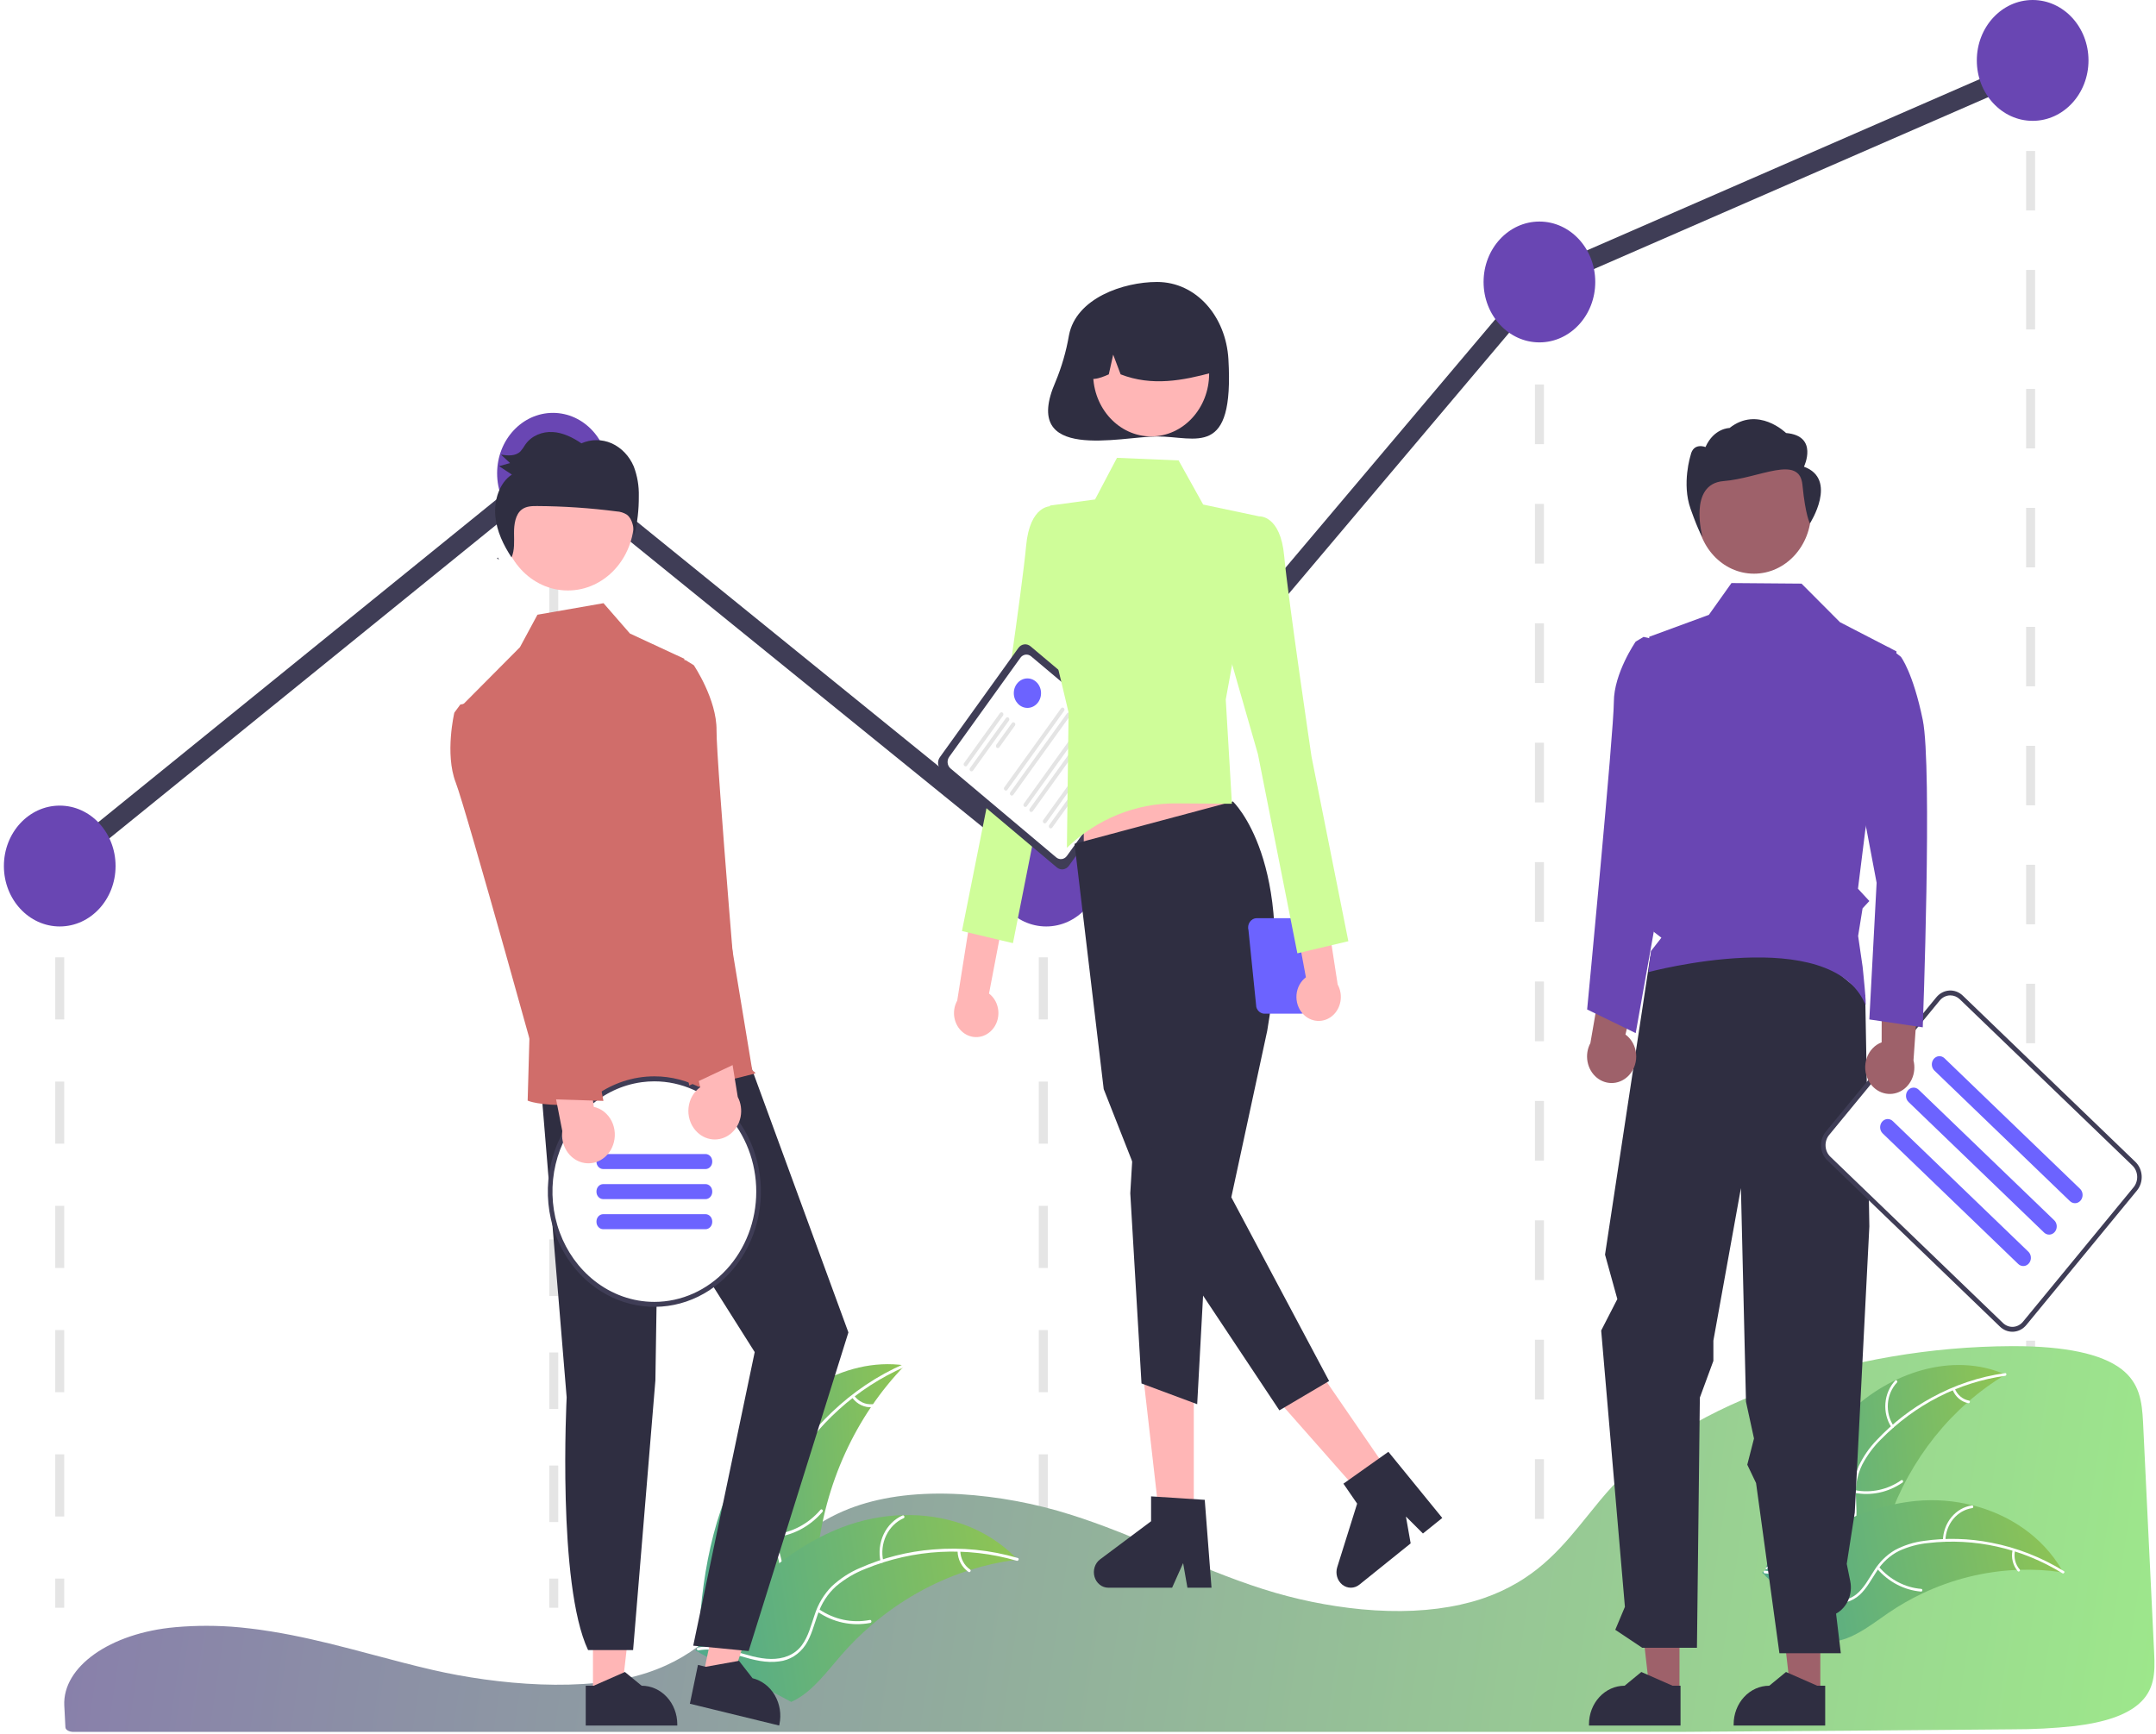 <svg width="532" height="428" viewBox="0 0 532 428" fill="none" xmlns="http://www.w3.org/2000/svg">
<rect width="532" height="428" fill="#F5F5F5"/>
<g clip-path="url(#clip0_0_1)">
<rect width="1280" height="5406" transform="translate(-648 -2360)" fill="white"/>
<path d="M15.847 213.731H13.63V220.927H15.847V213.731Z" fill="#E5E5E5"/>
<path d="M15.848 374.254H13.632V358.921H15.848V374.254ZM15.848 343.589H13.632V328.256H15.848V343.589ZM15.848 312.923H13.632V297.591H15.848V312.923ZM15.848 282.258H13.632V266.925H15.848V282.258ZM15.848 251.593H13.632V236.26H15.848V251.593Z" fill="#E5E5E5"/>
<path d="M15.847 389.586H13.63V396.782H15.847V389.586Z" fill="#E5E5E5"/>
<path d="M258.541 213.731H256.325V220.927H258.541V213.731Z" fill="#E5E5E5"/>
<path d="M258.545 374.254H256.328V358.921H258.545V374.254ZM258.545 343.589H256.328V328.256H258.545V343.589ZM258.545 312.923H256.328V297.591H258.545V312.923ZM258.545 282.258H256.328V266.925H258.545V282.258ZM258.545 251.593H256.328V236.26H258.545V251.593Z" fill="#E5E5E5"/>
<path d="M258.541 389.586H256.325V396.782H258.541V389.586Z" fill="#E5E5E5"/>
<path d="M380.966 72.955H378.75V80.151H380.966V72.955Z" fill="#E5E5E5"/>
<path d="M380.966 374.851H378.75V360.116H380.966V374.851ZM380.966 345.381H378.75V330.645H380.966V345.381ZM380.966 315.91H378.75V301.176H380.966V315.91ZM380.966 286.441H378.75V271.706H380.966V286.441ZM380.966 256.971H378.75V242.235H380.966V256.971ZM380.966 227.5H378.75V212.765H380.966V227.5ZM380.966 198.03H378.75V183.295H380.966V198.03ZM380.966 168.56H378.75V153.826H380.966V168.56ZM380.966 139.09H378.75V124.355H380.966V139.09ZM380.966 109.62H378.75V94.885H380.966V109.62Z" fill="#E5E5E5"/>
<path d="M380.966 389.586H378.75V396.782H380.966V389.586Z" fill="#E5E5E5"/>
<path d="M502.166 15.386H499.949V22.582H502.166V15.386Z" fill="#E5E5E5"/>
<path d="M502.166 374.907H499.949V360.226H502.166V374.907ZM502.166 345.546H499.949V330.866H502.166V345.546ZM502.166 316.186H499.949V301.505H502.166V316.186ZM502.166 286.826H499.949V272.145H502.166V286.826ZM502.166 257.465H499.949V242.785H502.166V257.465ZM502.166 228.105H499.949V213.424H502.166V228.105ZM502.166 198.744H499.949V184.064H502.166V198.744ZM502.166 169.384H499.949V154.704H502.166V169.384ZM502.166 140.024H499.949V125.343H502.166V140.024ZM502.166 110.663H499.949V95.983H502.166V110.663ZM502.166 81.303H499.949V66.623H502.166V81.303ZM502.166 51.942H499.949V37.262H502.166V51.942Z" fill="#E5E5E5"/>
<path d="M502.166 389.586H499.949V396.782H502.166V389.586Z" fill="#E5E5E5"/>
<path d="M137.747 117.331H135.531V124.527H137.747V117.331Z" fill="#E5E5E5"/>
<path d="M137.751 375.635H135.534V361.685H137.751V375.635ZM137.751 347.734H135.534V333.784H137.751V347.734ZM137.751 319.833H135.534V305.883H137.751V319.833ZM137.751 291.932H135.534V277.982H137.751V291.932ZM137.751 264.031H135.534V250.081H137.751V264.031ZM137.751 236.13H135.534V222.18H137.751V236.13ZM137.751 208.229H135.534V194.279H137.751V208.229ZM137.751 180.328H135.534V166.378H137.751V180.328ZM137.751 152.427H135.534V138.477H137.751V152.427Z" fill="#E5E5E5"/>
<path d="M137.747 389.586H135.531V396.782H137.747V389.586Z" fill="#E5E5E5"/>
<path d="M258.44 217.07L136.444 118.177L16.114 215.719L13.361 211.74L136.444 111.965L257.86 210.389L378.514 67.492L378.998 67.28L500.704 14.209L502.421 18.82L381.199 71.679L258.44 217.07Z" fill="#3F3D56"/>
<path d="M14.739 228.644C22.348 228.644 28.517 221.968 28.517 213.732C28.517 205.497 22.348 198.821 14.739 198.821C7.13 198.821 0.961 205.497 0.961 213.732C0.961 221.968 7.13 228.644 14.739 228.644Z" fill="#6946B3"/>
<path d="M136.443 131.718C144.053 131.718 150.221 125.042 150.221 116.806C150.221 108.571 144.053 101.895 136.443 101.895C128.834 101.895 122.665 108.571 122.665 116.806C122.665 125.042 128.834 131.718 136.443 131.718Z" fill="#6946B3"/>
<path d="M258.151 228.644C265.76 228.644 271.929 221.968 271.929 213.732C271.929 205.497 265.76 198.821 258.151 198.821C250.541 198.821 244.373 205.497 244.373 213.732C244.373 221.968 250.541 228.644 258.151 228.644Z" fill="#6946B3"/>
<path d="M379.856 84.499C387.466 84.499 393.635 77.823 393.635 69.588C393.635 61.353 387.466 54.677 379.856 54.677C372.247 54.677 366.078 61.353 366.078 69.588C366.078 77.823 372.247 84.499 379.856 84.499Z" fill="#6946B3"/>
<path d="M501.564 29.823C509.174 29.823 515.342 23.147 515.342 14.912C515.342 6.676 509.174 0 501.564 0C493.955 0 487.786 6.676 487.786 14.912C487.786 23.147 493.955 29.823 501.564 29.823Z" fill="#6946B3"/>
<path d="M50.99 401.242C48.511 401.242 46.026 401.346 43.599 401.554L43.246 401.584C27.152 403.019 15.379 411.346 15.863 420.955L15.957 422.692C16.019 423.79 16.084 424.971 16.139 426.281C16.168 426.927 17.042 427.423 18.129 427.423H414.018C441.93 427.252 469.741 427.037 496.674 426.783C501.725 426.794 506.773 426.53 511.796 425.993C519.281 425.099 524.476 423.328 527.68 420.577H527.681C531.664 417.166 531.79 412.871 531.549 408.018C531.058 398.219 530.571 387.925 530.086 377.663C529.657 368.618 529.23 359.597 528.803 350.961C528.539 345.836 527.952 341.312 523.428 337.855C518.524 334.116 509.581 332.22 496.847 332.22C496.693 332.22 496.541 332.22 496.385 332.221C456.477 332.364 416.934 346.208 397.989 366.67C395.808 369.026 393.775 371.548 391.809 373.988C388.904 377.593 385.901 381.319 382.317 384.651C380.376 386.48 378.278 388.13 376.046 389.583C375.892 389.69 375.716 389.805 375.53 389.914C375.104 390.194 374.659 390.464 374.225 390.704C371.683 392.185 369.005 393.414 366.228 394.372L365.948 394.467C365.737 394.543 365.508 394.619 365.279 394.689C363.676 395.208 362.01 395.657 360.341 396.021C353.119 397.626 344.907 398.011 335.934 397.164C327.694 396.364 319.561 394.692 311.668 392.175C303.359 389.525 295.581 386.222 288.06 383.028C284.757 381.625 281.34 380.174 277.927 378.799C277.286 378.541 276.655 378.288 276.014 378.035C271.846 376.396 268.067 375.042 264.462 373.897C255.53 371.048 246.284 369.32 236.934 368.753C227.008 368.205 218.262 369.239 210.943 371.819C208.925 372.528 206.96 373.382 205.064 374.375C196.395 378.916 191.051 385.619 185.884 392.101C179.455 400.164 172.808 408.501 159.682 412.824C144.536 417.816 122.428 415.742 106.787 412.135C101.869 411.001 96.957 409.696 92.207 408.434C90.289 407.924 88.369 407.418 86.448 406.915C82.672 405.932 79.583 405.178 76.724 404.542L75.82 404.34C75.317 404.229 74.814 404.119 74.301 404.014C70.906 403.295 67.744 402.729 64.631 402.284L63.894 402.176C62.417 401.979 61.037 401.816 59.682 401.679L59.141 401.624C56.487 401.37 53.741 401.242 50.99 401.242Z" fill="url(#paint0_linear_0_1)"/>
<path d="M456.079 348.775C466.463 338.648 481.909 333.556 494.865 339.235C481.575 347.22 471.323 360.036 465.923 375.414C463.861 381.353 462.138 388.191 457.065 391.371C453.908 393.35 449.981 393.446 446.442 392.491C442.903 391.536 439.658 389.621 436.458 387.726L435.548 387.704C439.635 373.237 445.695 358.903 456.079 348.775Z" fill="url(#paint1_linear_0_1)"/>
<path d="M494.792 339.543C483.317 341.147 472.602 346.624 464.167 355.196C462.321 357.006 460.75 359.12 459.512 361.46C458.374 363.781 457.832 366.39 457.941 369.015C457.997 371.464 458.316 373.963 457.821 376.385C457.551 377.621 457.042 378.781 456.328 379.789C455.614 380.797 454.712 381.63 453.68 382.234C451.144 383.811 448.236 384.308 445.377 384.688C442.202 385.109 438.898 385.492 436.15 387.419C435.817 387.653 435.502 387.08 435.834 386.847C440.616 383.494 446.666 384.714 451.807 382.476C454.206 381.432 456.329 379.599 457.08 376.827C457.737 374.404 457.41 371.827 457.333 369.347C457.192 366.788 457.633 364.23 458.616 361.898C459.739 359.497 461.232 357.321 463.031 355.463C467.018 351.21 471.598 347.661 476.603 344.948C482.3 341.816 488.45 339.763 494.786 338.876C495.178 338.821 495.182 339.488 494.792 339.543Z" fill="white"/>
<path d="M466.732 352.262C465.595 350.535 465.063 348.427 465.23 346.315C465.396 344.202 466.252 342.223 467.643 340.73C467.925 340.429 468.37 340.89 468.088 341.191C466.79 342.579 465.994 344.423 465.842 346.39C465.691 348.358 466.194 350.319 467.261 351.92C467.493 352.268 466.962 352.608 466.732 352.262Z" fill="white"/>
<path d="M457.761 367.776C461.705 368.532 465.766 367.652 469.136 365.311C469.47 365.079 469.786 365.651 469.452 365.883C465.941 368.312 461.712 369.219 457.611 368.422C457.22 368.346 457.373 367.7 457.761 367.776Z" fill="white"/>
<path d="M482.349 342.699C482.66 343.466 483.143 344.138 483.753 344.653C484.363 345.169 485.082 345.513 485.846 345.653C486.237 345.724 486.084 346.37 485.695 346.3C484.852 346.14 484.059 345.76 483.383 345.191C482.708 344.623 482.171 343.885 481.82 343.04C481.781 342.964 481.77 342.874 481.79 342.789C481.81 342.704 481.859 342.631 481.927 342.583C481.997 342.538 482.081 342.525 482.16 342.547C482.239 342.569 482.307 342.623 482.349 342.699Z" fill="white"/>
<path d="M509.13 388.073C508.885 388.036 508.639 387.999 508.39 387.967C505.084 387.492 501.748 387.309 498.416 387.418C498.158 387.422 497.897 387.431 497.639 387.443C489.612 387.8 481.716 389.767 474.352 393.244C471.423 394.63 468.596 396.256 465.895 398.107C462.165 400.663 458.308 403.755 454.138 404.798C453.704 404.912 453.264 404.997 452.821 405.052L435.592 388.907C435.57 388.849 435.544 388.795 435.522 388.737L434.807 388.127C434.94 388.021 435.08 387.914 435.213 387.808C435.29 387.746 435.371 387.688 435.448 387.626C435.501 387.586 435.553 387.546 435.599 387.506C435.616 387.493 435.634 387.48 435.648 387.471C435.693 387.431 435.739 387.4 435.781 387.365C436.563 386.765 437.351 386.171 438.143 385.581C438.147 385.577 438.147 385.577 438.154 385.576C444.154 381.021 450.633 377.252 457.453 374.349C457.658 374.265 457.866 374.177 458.078 374.101C461.15 372.864 464.31 371.902 467.526 371.223C469.289 370.858 471.067 370.589 472.855 370.418C477.474 369.986 482.128 370.342 486.645 371.475C495.649 373.735 503.885 379.086 508.763 387.431C508.888 387.645 509.009 387.855 509.13 388.073Z" fill="url(#paint2_linear_0_1)"/>
<path d="M508.903 388.273C498.848 382.077 487.245 379.468 475.743 380.816C473.262 381.058 470.831 381.722 468.541 382.784C466.342 383.896 464.457 385.625 463.084 387.792C461.766 389.785 460.631 391.988 458.888 393.599C457.984 394.41 456.933 395.004 455.803 395.344C454.672 395.684 453.488 395.761 452.328 395.571C449.426 395.178 446.827 393.68 444.333 392.12C441.564 390.387 438.713 388.541 435.447 388.289C435.051 388.258 435.118 387.595 435.513 387.626C441.196 388.064 445.348 392.981 450.698 394.544C453.194 395.273 455.909 395.193 458.051 393.47C459.923 391.963 461.095 389.692 462.414 387.662C463.725 385.527 465.499 383.772 467.582 382.55C469.814 381.365 472.217 380.601 474.687 380.289C480.236 379.491 485.867 379.642 491.373 380.737C497.664 381.948 503.716 384.316 509.269 387.737C509.613 387.948 509.244 388.483 508.903 388.273Z" fill="white"/>
<path d="M479.423 380.146C479.476 378.027 480.224 375.997 481.532 374.419C482.84 372.841 484.624 371.818 486.565 371.532C486.958 371.476 487.058 372.134 486.664 372.19C484.856 372.453 483.195 373.406 481.979 374.878C480.763 376.35 480.074 378.244 480.036 380.218C480.027 380.647 479.414 380.573 479.423 380.146Z" fill="white"/>
<path d="M463.629 386.687C466.357 389.86 470.09 391.804 474.083 392.131C474.479 392.163 474.412 392.825 474.017 392.793C469.862 392.445 465.981 390.413 463.149 387.105C462.88 386.789 463.361 386.373 463.629 386.687Z" fill="white"/>
<path d="M497.212 382.687C497.034 383.502 497.045 384.353 497.246 385.162C497.446 385.972 497.829 386.714 498.36 387.324C498.634 387.636 498.152 388.052 497.88 387.742C497.296 387.066 496.874 386.245 496.651 385.351C496.428 384.457 496.41 383.518 496.6 382.615C496.611 382.528 496.652 382.449 496.716 382.395C496.779 382.34 496.859 382.313 496.939 382.319C497.02 382.329 497.094 382.374 497.146 382.442C497.197 382.511 497.221 382.599 497.212 382.687Z" fill="white"/>
<path d="M184.244 358.847C192.747 344.889 207.958 334.793 223.274 336.965C211.113 349.508 203.443 366.301 201.621 384.375C200.941 391.348 200.856 399.18 196.248 404.108C193.38 407.174 189.205 408.46 185.174 408.504C181.143 408.548 177.181 407.477 173.271 406.414L172.292 406.664C172.945 389.96 175.741 372.805 184.244 358.847Z" fill="url(#paint3_linear_0_1)"/>
<path d="M223.276 337.317C211.416 342.488 201.363 351.572 194.545 363.279C193.036 365.771 191.899 368.505 191.177 371.38C190.557 374.205 190.647 377.159 191.438 379.933C192.128 382.537 193.112 385.113 193.205 387.852C193.233 389.255 192.987 390.649 192.483 391.942C191.979 393.235 191.228 394.398 190.279 395.355C187.973 397.805 184.99 399.212 182.03 400.479C178.742 401.885 175.307 403.29 172.863 406.178C172.567 406.528 172.083 406.011 172.379 405.661C176.63 400.635 183.415 400.119 188.339 396.177C190.636 394.338 192.435 391.738 192.526 388.548C192.606 385.759 191.594 383.101 190.874 380.472C190.066 377.777 189.879 374.909 190.331 372.118C190.916 369.213 191.953 366.436 193.399 363.907C196.57 358.158 200.556 352.983 205.212 348.574C210.5 343.51 216.549 339.462 223.098 336.605C223.504 336.429 223.679 337.141 223.276 337.317Z" fill="white"/>
<path d="M196.536 359.369C194.876 357.865 193.765 355.771 193.4 353.461C193.036 351.152 193.442 348.777 194.545 346.761C194.77 346.354 195.365 346.713 195.14 347.12C194.109 348.995 193.731 351.207 194.075 353.357C194.418 355.507 195.461 357.453 197.014 358.845C197.351 359.147 196.871 359.67 196.536 359.369Z" fill="white"/>
<path d="M190.927 378.663C195.339 378.285 199.457 376.121 202.46 372.602C202.757 372.253 203.242 372.771 202.945 373.119C199.814 376.775 195.524 379.017 190.932 379.4C190.495 379.437 190.492 378.699 190.927 378.663Z" fill="white"/>
<path d="M210.779 344.438C211.309 345.165 211.998 345.738 212.783 346.106C213.569 346.474 214.426 346.625 215.278 346.545C215.715 346.503 215.718 347.24 215.283 347.282C214.341 347.365 213.395 347.197 212.526 346.793C211.658 346.388 210.894 345.76 210.302 344.963C210.24 344.893 210.205 344.8 210.205 344.703C210.204 344.606 210.237 344.513 210.298 344.442C210.362 344.373 210.448 344.333 210.538 344.333C210.628 344.332 210.715 344.37 210.779 344.438Z" fill="white"/>
<path d="M251.087 384.904C250.815 384.939 250.542 384.973 250.267 385.014C246.61 385.501 242.995 386.309 239.459 387.43C239.184 387.512 238.907 387.6 238.635 387.69C230.142 390.489 222.202 394.97 215.22 400.906C212.444 403.271 209.838 405.86 207.425 408.653C204.092 412.51 200.762 416.979 196.571 419.349C196.136 419.602 195.687 419.825 195.227 420.018L172.65 407.938C172.611 407.882 172.57 407.832 172.531 407.777L171.609 407.339C171.725 407.186 171.847 407.029 171.962 406.876C172.029 406.786 172.1 406.7 172.167 406.611C172.212 406.552 172.259 406.493 172.297 406.437C172.312 406.418 172.328 406.398 172.34 406.384C172.379 406.329 172.42 406.281 172.456 406.231C173.138 405.354 173.827 404.481 174.524 403.612C174.526 403.607 174.526 403.607 174.534 403.604C179.854 396.995 185.731 390.809 192.289 385.785C192.486 385.634 192.686 385.477 192.893 385.331C195.861 383.084 198.993 381.104 202.259 379.409C204.05 378.488 205.883 377.665 207.751 376.943C212.58 375.09 217.649 374.071 222.771 373.922C232.982 373.628 243.167 376.872 250.529 384.328C250.718 384.519 250.901 384.707 251.087 384.904Z" fill="url(#paint4_linear_0_1)"/>
<path d="M250.895 385.187C238.548 381.588 225.468 382.291 213.512 387.195C210.921 388.202 208.492 389.644 206.316 391.469C204.249 393.321 202.678 395.738 201.766 398.469C200.869 400.997 200.221 403.695 198.771 405.943C198.014 407.081 197.042 408.034 195.92 408.738C194.798 409.441 193.552 409.881 192.262 410.026C189.057 410.48 185.893 409.66 182.824 408.743C179.417 407.723 175.893 406.607 172.335 407.321C171.904 407.407 171.805 406.678 172.236 406.592C178.426 405.349 184.131 409.358 190.255 409.419C193.112 409.447 195.995 408.544 197.843 406.056C199.458 403.881 200.128 401.099 201.016 398.531C201.87 395.852 203.316 393.441 205.23 391.507C207.313 389.568 209.686 388.027 212.247 386.95C217.977 384.425 224.039 382.892 230.209 382.405C237.248 381.807 244.331 382.517 251.149 384.503C251.571 384.626 251.314 385.309 250.895 385.187Z" fill="white"/>
<path d="M217.275 385.371C216.787 383.089 217.065 380.692 218.058 378.611C219.052 376.529 220.697 374.898 222.7 374.007C223.106 373.829 223.381 374.503 222.975 374.682C221.109 375.507 219.576 377.027 218.655 378.967C217.733 380.908 217.483 383.141 217.949 385.264C218.05 385.725 217.375 385.83 217.275 385.371Z" fill="white"/>
<path d="M202.064 397.122C205.797 399.694 210.289 400.65 214.644 399.797C215.075 399.712 215.174 400.441 214.743 400.526C210.21 401.404 205.538 400.4 201.658 397.714C201.289 397.457 201.697 396.867 202.064 397.122Z" fill="white"/>
<path d="M236.955 382.731C236.974 383.657 237.205 384.563 237.627 385.369C238.049 386.174 238.65 386.853 239.375 387.345C239.747 387.596 239.339 388.186 238.969 387.937C238.17 387.389 237.508 386.638 237.039 385.749C236.571 384.861 236.311 383.861 236.281 382.839C236.271 382.743 236.295 382.646 236.348 382.568C236.402 382.49 236.48 382.438 236.568 382.42C236.658 382.407 236.748 382.432 236.821 382.49C236.893 382.548 236.941 382.635 236.955 382.731Z" fill="white"/>
<path d="M244.759 254.201C245.324 253.594 245.758 252.86 246.032 252.051C246.305 251.242 246.412 250.378 246.344 249.52C246.276 248.662 246.034 247.83 245.637 247.084C245.24 246.337 244.696 245.694 244.045 245.2L252.931 198.654L243.344 201.928L236.194 246.957C235.499 248.197 235.249 249.67 235.49 251.096C235.731 252.523 236.448 253.804 237.504 254.697C238.559 255.589 239.881 256.032 241.218 255.941C242.556 255.85 243.816 255.231 244.759 254.201Z" fill="#FFB6B6"/>
<path d="M265.3 129.783L259.361 124.932C259.361 124.932 254.122 124.53 253.194 134.755C252.266 144.98 246.457 184.225 246.457 184.225L237.369 229.778L249.949 232.766L259.682 183.606L269.426 149.691L265.3 129.783Z" fill="#CFFD99"/>
<path d="M260.776 214.073L232.287 190.1C231.844 189.726 231.555 189.176 231.485 188.572C231.416 187.968 231.57 187.359 231.915 186.877L251.298 159.899C251.644 159.418 252.151 159.106 252.71 159.031C253.268 158.955 253.831 159.122 254.275 159.495L282.764 183.468C283.207 183.843 283.496 184.392 283.566 184.996C283.635 185.6 283.481 186.21 283.136 186.691L263.753 213.67C263.407 214.15 262.9 214.462 262.341 214.538C261.783 214.613 261.22 214.446 260.776 214.073Z" fill="#3F3D56"/>
<path d="M260.619 211.593L234.548 189.654C234.154 189.321 233.897 188.833 233.835 188.297C233.773 187.761 233.91 187.219 234.217 186.792L251.788 162.335C252.095 161.908 252.546 161.631 253.042 161.564C253.537 161.497 254.037 161.645 254.432 161.977L280.503 183.916C280.897 184.248 281.154 184.736 281.216 185.273C281.278 185.809 281.14 186.35 280.834 186.777L263.263 211.235C262.956 211.661 262.505 211.938 262.009 212.006C261.514 212.073 261.014 211.924 260.619 211.593Z" fill="white"/>
<path d="M237.965 189.031C237.867 188.948 237.803 188.826 237.787 188.692C237.772 188.558 237.806 188.423 237.882 188.316L246.747 175.978C246.823 175.871 246.936 175.802 247.06 175.785C247.121 175.777 247.184 175.781 247.243 175.799C247.303 175.817 247.359 175.847 247.408 175.888C247.456 175.929 247.497 175.981 247.528 176.039C247.559 176.097 247.578 176.161 247.586 176.227C247.594 176.294 247.589 176.361 247.573 176.426C247.556 176.49 247.528 176.551 247.49 176.604L238.626 188.942C238.549 189.048 238.437 189.118 238.313 189.134C238.189 189.151 238.064 189.114 237.965 189.031Z" fill="#E4E4E4"/>
<path d="M239.435 190.266C239.336 190.183 239.272 190.061 239.257 189.927C239.241 189.793 239.275 189.658 239.352 189.551L248.216 177.213C248.293 177.106 248.406 177.037 248.53 177.02C248.654 177.003 248.779 177.04 248.877 177.123C248.976 177.206 249.04 177.328 249.055 177.462C249.071 177.597 249.037 177.732 248.96 177.839L240.096 190.177C240.019 190.283 239.906 190.353 239.782 190.369C239.658 190.386 239.533 190.349 239.435 190.266Z" fill="#E4E4E4"/>
<path d="M245.925 184.514C245.827 184.431 245.763 184.309 245.747 184.175C245.732 184.041 245.766 183.905 245.843 183.799L249.685 178.45C249.723 178.397 249.77 178.353 249.824 178.32C249.878 178.287 249.937 178.265 249.999 178.257C250.06 178.249 250.122 178.253 250.182 178.271C250.242 178.289 250.298 178.319 250.347 178.36C250.395 178.401 250.436 178.453 250.467 178.511C250.497 178.569 250.517 178.633 250.525 178.7C250.532 178.766 250.528 178.834 250.511 178.898C250.495 178.963 250.467 179.023 250.429 179.076L246.586 184.424C246.51 184.531 246.397 184.6 246.273 184.617C246.149 184.634 246.024 184.597 245.925 184.514Z" fill="#E4E4E4"/>
<path d="M247.907 195.01C247.808 194.927 247.744 194.805 247.729 194.671C247.713 194.536 247.747 194.401 247.824 194.294L261.818 174.816C261.856 174.763 261.903 174.719 261.957 174.686C262.011 174.653 262.07 174.632 262.131 174.623C262.193 174.615 262.255 174.62 262.315 174.638C262.374 174.655 262.43 174.686 262.479 174.727C262.528 174.768 262.569 174.819 262.599 174.877C262.63 174.935 262.649 174.999 262.657 175.066C262.665 175.132 262.66 175.2 262.644 175.264C262.627 175.329 262.599 175.389 262.562 175.442L248.567 194.92C248.491 195.027 248.378 195.096 248.254 195.113C248.13 195.13 248.005 195.093 247.907 195.01Z" fill="#E4E4E4"/>
<path d="M249.376 196.246C249.278 196.163 249.213 196.041 249.198 195.907C249.182 195.772 249.217 195.637 249.293 195.53L263.287 176.052C263.325 175.999 263.373 175.955 263.426 175.922C263.48 175.889 263.539 175.868 263.601 175.859C263.662 175.851 263.724 175.856 263.784 175.874C263.844 175.891 263.899 175.922 263.948 175.963C263.997 176.004 264.038 176.055 264.069 176.113C264.099 176.171 264.119 176.235 264.127 176.302C264.134 176.368 264.13 176.436 264.113 176.5C264.097 176.565 264.069 176.625 264.031 176.678L250.037 196.156C249.96 196.263 249.847 196.332 249.724 196.349C249.6 196.366 249.475 196.329 249.376 196.246Z" fill="#E4E4E4"/>
<path d="M252.711 199.052C252.613 198.969 252.549 198.847 252.533 198.713C252.518 198.579 252.552 198.444 252.629 198.337L266.623 178.859C266.661 178.806 266.708 178.762 266.762 178.729C266.815 178.695 266.875 178.674 266.936 178.666C266.997 178.658 267.06 178.662 267.119 178.68C267.179 178.698 267.235 178.728 267.283 178.769C267.332 178.81 267.373 178.861 267.404 178.92C267.434 178.978 267.454 179.042 267.462 179.108C267.469 179.175 267.465 179.242 267.449 179.307C267.432 179.371 267.404 179.432 267.366 179.484L253.372 198.963C253.295 199.069 253.183 199.138 253.059 199.155C252.935 199.172 252.81 199.135 252.711 199.052Z" fill="#E4E4E4"/>
<path d="M254.179 200.288C254.081 200.205 254.016 200.083 254.001 199.949C253.985 199.815 254.02 199.68 254.096 199.573L268.09 180.095C268.128 180.042 268.176 179.998 268.229 179.965C268.283 179.931 268.342 179.91 268.404 179.902C268.465 179.893 268.527 179.898 268.587 179.916C268.647 179.934 268.702 179.964 268.751 180.005C268.8 180.046 268.841 180.097 268.872 180.156C268.902 180.214 268.922 180.278 268.93 180.344C268.937 180.411 268.933 180.478 268.916 180.543C268.9 180.607 268.872 180.668 268.834 180.72L254.84 200.199C254.763 200.305 254.65 200.374 254.527 200.391C254.403 200.408 254.278 200.371 254.179 200.288Z" fill="#E4E4E4"/>
<path d="M257.516 203.094C257.417 203.011 257.353 202.889 257.338 202.755C257.322 202.621 257.357 202.486 257.433 202.379L271.427 182.901C271.465 182.848 271.512 182.804 271.566 182.771C271.62 182.738 271.679 182.717 271.741 182.708C271.802 182.7 271.864 182.705 271.924 182.723C271.983 182.74 272.039 182.771 272.088 182.812C272.137 182.853 272.178 182.904 272.208 182.962C272.239 183.02 272.259 183.084 272.266 183.151C272.274 183.217 272.27 183.285 272.253 183.349C272.237 183.414 272.209 183.474 272.171 183.527L258.177 203.005C258.1 203.112 257.987 203.181 257.863 203.198C257.74 203.214 257.615 203.177 257.516 203.094Z" fill="#E4E4E4"/>
<path d="M258.984 204.331C258.885 204.248 258.821 204.126 258.806 203.992C258.79 203.858 258.824 203.723 258.901 203.616L272.895 184.138C272.972 184.032 273.084 183.963 273.208 183.946C273.332 183.93 273.457 183.967 273.555 184.05C273.653 184.132 273.718 184.254 273.733 184.388C273.749 184.522 273.715 184.657 273.639 184.764L259.645 204.242C259.568 204.348 259.455 204.418 259.331 204.434C259.207 204.451 259.082 204.414 258.984 204.331Z" fill="#E4E4E4"/>
<path d="M235.596 226.952C235.703 226.952 235.789 226.858 235.789 226.743C235.789 226.627 235.703 226.533 235.596 226.533C235.489 226.533 235.402 226.627 235.402 226.743C235.402 226.858 235.489 226.952 235.596 226.952Z" fill="white"/>
<path d="M263.773 82.745C263.093 86.7 261.978 90.553 260.451 94.221C251.709 114.236 276.605 107.712 285.502 107.712C295.229 107.712 304.536 113.248 303.115 88.65C302.508 78.143 295.229 69.588 285.502 69.588C277.193 69.588 265.51 73.585 263.773 82.745Z" fill="#2F2E41"/>
<path d="M294.569 376.294H286.281L282.337 341.697H294.569V376.294Z" fill="#FFB6B6"/>
<path d="M298.944 391.835H293.001L291.94 385.762L289.223 391.835H273.459C272.704 391.836 271.968 391.574 271.359 391.09C270.751 390.605 270.301 389.922 270.076 389.142C269.851 388.361 269.863 387.523 270.109 386.75C270.356 385.977 270.824 385.309 271.446 384.845L284.034 375.435V369.296L297.275 370.151L298.944 391.835Z" fill="#2F2E41"/>
<path d="M343.808 364.974L337.157 370.327L314.917 345.112L324.733 337.212L343.808 364.974Z" fill="#FFB6B6"/>
<path d="M355.886 374.621L351.116 378.459L346.917 374.271L348.085 380.899L335.435 391.079C334.829 391.567 334.094 391.833 333.339 391.837C332.583 391.841 331.846 391.584 331.235 391.102C330.624 390.621 330.171 389.941 329.943 389.162C329.714 388.382 329.722 387.544 329.965 386.77L334.878 371.09L331.493 366.163L342.59 358.298L355.886 374.621Z" fill="#2F2E41"/>
<path d="M267.426 217.067L306.768 210.436L298.944 184.963H267.426V217.067Z" fill="#FFB6B6"/>
<path d="M304.218 197.793C304.218 197.793 319.943 212.496 312.687 254.411L303.83 295.481L327.962 340.825L315.692 348.068L285.952 303.335L272.344 268.788L265.146 208.241L304.218 197.793Z" fill="#2F2E41"/>
<path d="M279.845 278.633L278.899 294.485L281.668 341.428L295.414 346.55L298.017 298.452L279.845 278.633Z" fill="#2F2E41"/>
<path d="M275.619 112.988L290.826 113.63L296.887 124.518L310.715 127.44L302.46 172.637L303.978 198.363L290.209 198.272C280.286 198.206 270.69 202.108 263.261 209.228L263.673 175.835L257.751 150.906L259.082 124.767L270.206 123.263L275.619 112.988Z" fill="#CFFD99"/>
<path d="M284.045 107.707C291.95 107.707 298.358 100.771 298.358 92.216C298.358 83.662 291.95 76.726 284.045 76.726C276.14 76.726 269.732 83.662 269.732 92.216C269.732 100.771 276.14 107.707 284.045 107.707Z" fill="#FFB6B6"/>
<path d="M274.325 76.427C276.833 74.772 279.706 73.877 282.643 73.835C285.58 73.793 288.474 74.606 291.021 76.189C293.569 77.771 295.677 80.066 297.124 82.832C298.572 85.598 299.307 88.734 299.251 91.912C291.958 93.894 284.296 95.41 276.519 92.386L274.682 87.521L273.599 92.39C271.231 93.438 268.856 94.324 266.481 92.38C266.384 89.21 267.058 86.069 268.434 83.269C269.811 80.47 271.842 78.11 274.325 76.427Z" fill="#2F2E41"/>
<path d="M308.068 229.591L309.997 248.542C310.132 249.014 310.403 249.428 310.77 249.722C311.138 250.016 311.583 250.175 312.04 250.175H320.934C321.391 250.175 321.836 250.016 322.204 249.722C322.571 249.428 322.842 249.014 322.977 248.542L324.575 234.017C325.036 234.262 325.544 234.385 326.058 234.375C326.572 234.366 327.076 234.225 327.529 233.964C327.983 233.702 328.373 233.328 328.666 232.872C328.96 232.416 329.15 231.891 329.219 231.34C329.289 230.789 329.237 230.228 329.068 229.704C328.898 229.179 328.616 228.705 328.244 228.321C327.872 227.937 327.422 227.655 326.929 227.496C326.437 227.338 325.917 227.308 325.412 227.409C325.212 227.154 324.964 226.95 324.684 226.809C324.404 226.669 324.099 226.597 323.79 226.598H310.111C309.776 226.598 309.447 226.683 309.148 226.846C308.849 227.009 308.59 227.246 308.392 227.537C308.193 227.828 308.06 228.166 308.004 228.522C307.948 228.879 307.97 229.245 308.068 229.591ZM324.854 233.035L325.833 229.591C325.946 229.194 325.957 228.771 325.865 228.367C325.907 228.365 325.947 228.354 325.989 228.354C326.603 228.354 327.193 228.618 327.628 229.088C328.062 229.559 328.306 230.197 328.306 230.862C328.306 231.527 328.062 232.165 327.628 232.635C327.193 233.106 326.603 233.37 325.989 233.37C325.59 233.367 325.199 233.252 324.854 233.035Z" fill="#6C63FF"/>
<path d="M321.48 250.189C320.918 249.578 320.487 248.842 320.218 248.032C319.948 247.221 319.845 246.357 319.917 245.499C319.989 244.641 320.235 243.811 320.635 243.067C321.036 242.323 321.583 241.683 322.237 241.192L313.569 194.598L323.141 197.924L330.079 242.992C330.768 244.236 331.011 245.71 330.763 247.135C330.515 248.56 329.793 249.837 328.733 250.724C327.673 251.611 326.349 252.047 325.012 251.948C323.675 251.85 322.418 251.224 321.48 250.189Z" fill="#FFB6B6"/>
<path d="M304.778 132.292L310.716 127.44C310.716 127.44 315.956 127.039 316.883 137.264C317.811 147.489 323.621 186.733 323.621 186.733L332.709 232.286L320.129 235.275L310.395 186.115L300.652 152.199L304.778 132.292Z" fill="#CFFD99"/>
<path d="M253.519 174.706C255.376 174.706 256.881 173.077 256.881 171.068C256.881 169.058 255.376 167.429 253.519 167.429C251.663 167.429 250.157 169.058 250.157 171.068C250.157 173.077 251.663 174.706 253.519 174.706Z" fill="#6C63FF"/>
<path d="M146.318 418.503L153.324 418.502L156.657 389.256L146.316 389.256L146.318 418.503Z" fill="#FFB6B6"/>
<path d="M144.53 416.026L146.502 416.026L154.201 412.637L158.327 416.026C160.659 416.026 162.896 417.028 164.545 418.813C166.194 420.597 167.121 423.018 167.121 425.542V425.851L144.53 425.852L144.53 416.026Z" fill="#2F2E41"/>
<path d="M173.466 413.722L180.3 415.393L189.504 387.659L179.417 385.194L173.466 413.722Z" fill="#FFB6B6"/>
<path d="M172.227 410.883L174.151 411.353L182.351 409.884L185.686 414.172L185.687 414.172C187.961 414.728 189.939 416.24 191.184 418.373C192.429 420.507 192.84 423.089 192.327 425.551L192.264 425.852L170.228 420.468L172.227 410.883Z" fill="#2F2E41"/>
<path d="M133.489 268.062L139.825 344.882C139.825 344.882 137.451 391.002 145.111 407.231H156.22L161.72 340.67L162.411 295.995L186.227 333.686L171.058 406.143L184.73 407.465L209.346 328.833L182.302 255.016L133.489 268.062Z" fill="#2F2E41"/>
<path d="M140.125 145.727C149.149 145.727 156.464 137.81 156.464 128.044C156.464 118.278 149.149 110.361 140.125 110.361C131.101 110.361 123.786 118.278 123.786 128.044C123.786 137.81 131.101 145.727 140.125 145.727Z" fill="#FFB8B8"/>
<path d="M168.849 162.578L155.444 156.354L148.919 148.863L132.618 151.708L128.293 159.734L114.293 173.823L130.696 254.093L130.2 271.625C130.2 271.625 140.698 276.74 186.229 264.963C186.775 264.821 185.632 264.203 185.632 264.203L168.849 162.578Z" fill="#D06D6A"/>
<path d="M123.136 138.077C123.022 137.909 122.909 137.74 122.797 137.569C122.753 137.671 122.717 137.778 122.666 137.878L123.136 138.077Z" fill="#2F2E41"/>
<path d="M156.379 115.11C155.286 112.535 153.339 110.499 150.924 109.407C148.53 108.362 145.854 108.364 143.461 109.414C141.301 107.937 138.901 106.766 136.374 106.621C133.846 106.476 131.174 107.491 129.616 109.725C129.269 110.315 128.874 110.87 128.436 111.385C127.184 112.64 125.281 112.459 123.617 112.202C124.363 112.894 125.11 113.587 125.857 114.279C124.953 114.535 124.05 114.79 123.146 115.045C124.2 115.738 125.255 116.43 126.309 117.122C123.248 119.11 121.857 123.45 122.224 127.392C122.572 131.124 124.237 134.536 126.227 137.569C127.021 135.756 126.85 133.587 126.836 131.545C126.823 129.387 127.175 126.937 128.773 125.731C129.851 124.918 131.236 124.882 132.536 124.889C139.091 124.928 145.638 125.371 152.146 126.214C153.03 126.256 153.891 126.526 154.657 127.002C156.096 128.065 156.377 130.258 156.521 132.182C157.282 129.005 157.654 125.734 157.628 122.453C157.692 119.938 157.267 117.436 156.379 115.11Z" fill="#2F2E41"/>
<path d="M161.466 321.913C175.668 321.913 187.182 309.453 187.182 294.082C187.182 278.711 175.668 266.25 161.466 266.25C147.263 266.25 135.75 278.711 135.75 294.082C135.75 309.453 147.263 321.913 161.466 321.913Z" fill="white"/>
<path d="M161.465 265.633C160.143 265.633 158.823 265.741 157.516 265.955C156.847 266.06 156.196 266.196 155.55 266.363C150.806 267.546 146.459 270.133 142.994 273.835C139.529 277.536 137.083 282.207 135.927 287.325C134.772 292.444 134.954 297.809 136.452 302.823C137.95 307.836 140.706 312.3 144.412 315.717C144.852 316.119 145.298 316.509 145.761 316.88C149.097 319.572 152.976 321.368 157.079 322.121C161.182 322.873 165.392 322.56 169.361 321.208C173.331 319.856 176.947 317.503 179.912 314.343C182.877 311.182 185.106 307.305 186.416 303.03C187.726 298.756 188.079 294.205 187.447 289.754C186.814 285.302 185.214 281.077 182.778 277.425C180.342 273.774 177.139 270.801 173.434 268.751C169.728 266.701 165.626 265.632 161.465 265.633ZM161.465 321.296C156.118 321.302 150.911 319.453 146.607 316.02C146.138 315.649 145.687 315.266 145.247 314.858C141.636 311.561 138.957 307.23 137.517 302.361C136.076 297.493 135.933 292.283 137.104 287.33C138.274 282.377 140.711 277.882 144.134 274.359C147.558 270.837 151.829 268.43 156.459 267.414C157.099 267.272 157.739 267.161 158.39 267.074C159.41 266.937 160.437 266.869 161.465 266.87C168.134 266.87 174.529 269.737 179.245 274.84C183.96 279.944 186.609 286.866 186.609 294.083C186.609 301.3 183.96 308.222 179.245 313.325C174.529 318.429 168.134 321.296 161.465 321.296Z" fill="#3F3D56"/>
<path d="M148.852 288.516H174.079C175.003 288.516 175.752 287.706 175.752 286.705V286.617C175.752 285.616 175.003 284.806 174.079 284.806H148.852C147.928 284.806 147.179 285.616 147.179 286.617V286.705C147.179 287.706 147.928 288.516 148.852 288.516Z" fill="#6C63FF"/>
<path d="M148.852 295.938H174.079C175.003 295.938 175.752 295.127 175.752 294.127V294.038C175.752 293.038 175.003 292.227 174.079 292.227H148.852C147.928 292.227 147.179 293.038 147.179 294.038V294.127C147.179 295.127 147.928 295.938 148.852 295.938Z" fill="#6C63FF"/>
<path d="M148.852 303.36H174.079C175.003 303.36 175.752 302.549 175.752 301.549V301.46C175.752 300.46 175.003 299.649 174.079 299.649H148.852C147.928 299.649 147.179 300.46 147.179 301.46V301.549C147.179 302.549 147.928 303.36 148.852 303.36Z" fill="#6C63FF"/>
<path d="M449.17 417.557L441.824 417.557L438.329 386.89L449.172 386.891L449.17 417.557Z" fill="#9E616A"/>
<path d="M414.416 417.557L407.07 417.557L403.575 386.89L414.418 386.891L414.416 417.557Z" fill="#9E616A"/>
<path d="M414.676 425.852L392.086 425.851V425.542C392.086 423.018 393.012 420.597 394.661 418.813C396.31 417.028 398.547 416.026 400.879 416.026H400.879L405.006 412.637L412.705 416.026L414.677 416.026L414.676 425.852Z" fill="#2F2E41"/>
<path d="M450.373 425.852L427.782 425.851V425.542C427.782 423.018 428.709 420.597 430.358 418.813C432.007 417.028 434.243 416.026 436.575 416.026H436.576L440.702 412.637L448.401 416.026L450.373 416.026L450.373 425.852Z" fill="#2F2E41"/>
<path d="M407.209 236.062L396.045 309.638L399.083 320.602L395.096 328.367L400.951 396.561L398.574 402.224L405.215 406.657H418.727L419.445 344.92L422.782 335.855V330.86L429.577 293.214L430.828 345.935L432.805 355.013L431.145 361.477L433.314 366.006L439.076 408.002H454.228L453.056 398.232C454.376 397.508 455.437 396.331 456.071 394.885C456.705 393.438 456.877 391.805 456.56 390.241L455.691 385.958L457.668 373.296L461.269 302.655L460.253 245.656L442.528 230.987L407.209 236.062Z" fill="#2F2E41"/>
<path d="M432.806 141.582C440.581 141.582 446.884 134.761 446.884 126.347C446.884 117.933 440.581 111.112 432.806 111.112C425.031 111.112 418.729 117.933 418.729 126.347C418.729 134.761 425.031 141.582 432.806 141.582Z" fill="#9E616A"/>
<path d="M402.049 265.259C402.662 264.574 403.128 263.752 403.416 262.851C403.703 261.949 403.804 260.991 403.712 260.043C403.62 259.095 403.337 258.18 402.883 257.363C402.429 256.546 401.815 255.846 401.084 255.314L406.559 232.91L396.012 236.749L392.43 257.436C391.685 258.824 391.437 260.459 391.731 262.032C392.026 263.606 392.844 265.007 394.029 265.971C395.215 266.936 396.686 267.396 398.164 267.264C399.642 267.133 401.025 266.42 402.049 265.259Z" fill="#9E616A"/>
<path d="M407.81 157.692L405.546 157.183L403.615 158.34C403.615 158.34 398.222 166.122 398.222 173.256C398.222 180.39 391.631 249.132 391.631 249.132L403.615 254.968L413.203 201.142L407.81 157.692Z" fill="#6946B3"/>
<path d="M445.134 115.176C445.134 115.176 448.816 107.558 440.716 106.866C440.716 106.866 433.81 100.086 426.772 105.626C426.772 105.626 422.932 105.626 420.833 110.328C420.833 110.328 417.813 109.089 417.15 112.406C417.15 112.406 414.94 119.331 417.15 125.564C419.359 131.796 420.093 132.489 420.093 132.489C420.093 132.489 416.462 119.422 425.3 118.729C434.137 118.037 444.027 112.059 444.763 119.677C445.5 127.295 446.608 129.172 446.608 129.172C446.608 129.172 453.603 118.292 445.134 115.176Z" fill="#2F2E41"/>
<path d="M496.557 328.366C495.495 328.368 494.469 327.944 493.678 327.177L451.075 286.134C450.216 285.305 449.697 284.141 449.63 282.898C449.563 281.655 449.955 280.434 450.719 279.503L478.01 246.322C478.776 245.393 479.852 244.83 481 244.758C482.149 244.686 483.277 245.109 484.137 245.936L526.741 286.98C527.6 287.808 528.121 288.972 528.187 290.215C528.254 291.459 527.862 292.68 527.097 293.61L499.805 326.791C499.427 327.254 498.968 327.63 498.455 327.899C497.942 328.168 497.384 328.324 496.815 328.358C496.729 328.364 496.643 328.366 496.557 328.366Z" fill="white"/>
<path d="M496.557 328.667C495.426 328.669 494.335 328.219 493.492 327.402L450.889 286.359C449.976 285.477 449.423 284.238 449.352 282.915C449.281 281.592 449.697 280.293 450.51 279.302L477.802 246.121C478.617 245.132 479.762 244.533 480.984 244.457C482.207 244.38 483.407 244.83 484.323 245.71L526.926 286.754C527.841 287.635 528.395 288.874 528.466 290.197C528.537 291.521 528.119 292.82 527.305 293.811L500.013 326.992C499.611 327.484 499.122 327.884 498.576 328.171C498.03 328.457 497.437 328.623 496.831 328.659C496.739 328.665 496.648 328.667 496.557 328.667ZM481.254 245.655C480.759 245.653 480.27 245.766 479.819 245.985C479.367 246.203 478.964 246.523 478.635 246.923L451.344 280.105C450.727 280.856 450.411 281.842 450.465 282.845C450.519 283.849 450.938 284.788 451.631 285.457L494.234 326.5C494.578 326.832 494.978 327.086 495.413 327.25C495.847 327.413 496.307 327.483 496.766 327.454C497.226 327.425 497.675 327.298 498.089 327.081C498.503 326.864 498.874 326.561 499.18 326.189L526.472 293.008C527.089 292.257 527.406 291.271 527.352 290.267C527.298 289.264 526.878 288.324 526.184 287.656L483.581 246.612C482.941 245.994 482.112 245.653 481.254 245.655Z" fill="#3F3D56"/>
<path d="M512.007 296.942C511.547 296.943 511.103 296.76 510.76 296.429L477.318 264.211C477.133 264.034 476.982 263.819 476.874 263.579C476.765 263.338 476.702 263.077 476.687 262.81C476.673 262.543 476.707 262.275 476.788 262.023C476.869 261.77 476.995 261.537 477.159 261.337C477.324 261.138 477.523 260.975 477.745 260.859C477.968 260.742 478.209 260.675 478.456 260.66C478.703 260.645 478.95 260.682 479.183 260.771C479.416 260.859 479.631 260.997 479.815 261.175L513.257 293.393C513.541 293.667 513.742 294.028 513.833 294.428C513.923 294.828 513.899 295.249 513.763 295.634C513.628 296.019 513.387 296.35 513.073 296.584C512.76 296.818 512.388 296.943 512.007 296.942Z" fill="#6C63FF"/>
<path d="M505.627 304.697C505.167 304.698 504.723 304.515 504.38 304.184L470.938 271.966C470.754 271.789 470.604 271.574 470.496 271.334C470.389 271.094 470.326 270.833 470.312 270.566C470.298 270.3 470.332 270.033 470.413 269.781C470.494 269.529 470.62 269.297 470.784 269.097C470.948 268.898 471.147 268.736 471.369 268.619C471.591 268.503 471.832 268.435 472.078 268.42C472.324 268.405 472.571 268.442 472.803 268.529C473.036 268.617 473.251 268.754 473.435 268.931L506.877 301.149C507.162 301.422 507.362 301.783 507.453 302.184C507.543 302.584 507.519 303.005 507.383 303.39C507.248 303.775 507.007 304.106 506.694 304.34C506.38 304.573 506.008 304.698 505.627 304.697Z" fill="#6C63FF"/>
<path d="M499.249 312.453C498.789 312.454 498.344 312.27 498.001 311.939L464.559 279.722C464.375 279.544 464.224 279.329 464.117 279.089C464.009 278.849 463.946 278.588 463.932 278.321C463.917 278.054 463.952 277.787 464.033 277.535C464.114 277.283 464.24 277.05 464.404 276.851C464.568 276.651 464.767 276.489 464.989 276.373C465.211 276.256 465.452 276.189 465.699 276.173C465.945 276.158 466.192 276.195 466.425 276.283C466.658 276.371 466.872 276.508 467.057 276.686L500.498 308.903C500.783 309.177 500.984 309.538 501.074 309.938C501.165 310.339 501.14 310.759 501.005 311.144C500.869 311.529 500.629 311.861 500.315 312.094C500.002 312.328 499.63 312.453 499.249 312.453Z" fill="#6C63FF"/>
<path d="M461.006 266.581C460.577 265.749 460.322 264.824 460.258 263.873C460.195 262.922 460.325 261.968 460.639 261.077C460.954 260.187 461.445 259.382 462.077 258.719C462.71 258.055 463.47 257.551 464.303 257.24L464.339 234.065L473.618 240.712L472.161 261.7C472.551 263.248 472.403 264.898 471.744 266.336C471.085 267.774 469.962 268.901 468.587 269.503C467.212 270.104 465.681 270.139 464.284 269.601C462.886 269.062 461.72 267.988 461.006 266.581Z" fill="#9E616A"/>
<path d="M461.863 164.042L466.009 159.718L469.054 162.096C469.054 162.096 472.05 165.987 474.447 177.661C476.844 189.334 474.447 253.537 474.447 253.537L461.264 251.591L463.062 217.868L457.669 189.334L461.863 164.042Z" fill="#6946B3"/>
<path d="M467.984 160.772L454.018 153.552L444.536 144.034L427.245 143.894L421.667 151.741L406.942 157.154L409.396 212.106L407.723 216.332C407.723 216.332 408.889 217.471 409.421 218.109C409.954 218.746 408.685 224.083 408.685 224.083L407.97 229.889L409.954 231.423L407.375 234.72L406.734 239.917C406.734 239.917 451.755 227.807 460.262 247.869C460.711 248.929 459.604 238.57 459.604 238.57L458.497 230.986L459.595 224.179L461.269 222.368L458.462 219.331L460.262 204.919L467.984 160.772Z" fill="#6946B3"/>
<path d="M151.262 282.596C151.609 281.644 151.758 280.62 151.7 279.599C151.642 278.577 151.377 277.582 150.925 276.682C150.473 275.783 149.844 275.003 149.083 274.395C148.321 273.787 147.446 273.368 146.519 273.166L143.417 248.51L134.421 257.02L138.747 279.129C138.536 280.837 138.912 282.57 139.803 283.998C140.695 285.426 142.039 286.451 143.581 286.879C145.124 287.306 146.758 287.106 148.174 286.317C149.589 285.528 150.688 284.204 151.262 282.596Z" fill="#FFB8B8"/>
<path d="M116.019 173.372L113.581 173.877L112.107 175.885C112.107 175.885 109.723 186.006 112.439 193.079C115.155 200.152 134.792 271.25 134.792 271.25L148.897 271.693L137.909 214.048L116.019 173.372Z" fill="#D06D6A"/>
<path d="M171.624 278.98C170.974 278.236 170.483 277.347 170.185 276.375C169.887 275.404 169.79 274.373 169.9 273.356C170.009 272.34 170.324 271.361 170.821 270.49C171.318 269.619 171.985 268.877 172.776 268.315L167.161 244.186L178.439 248.453L182.043 270.712C182.826 272.212 183.074 273.972 182.74 275.657C182.405 277.342 181.511 278.835 180.226 279.854C178.942 280.873 177.357 281.347 175.772 281.186C174.186 281.025 172.71 280.24 171.624 278.98Z" fill="#FFB8B8"/>
<path d="M166.697 163.41L169.133 162.895L171.192 164.164C171.192 164.164 176.892 172.593 176.808 180.252C176.725 187.911 182.998 261.806 182.998 261.806L170.063 267.909L160.398 209.987L166.697 163.41Z" fill="#D06D6A"/>
</g>
<defs>
<linearGradient id="paint0_linear_0_1" x1="650.627" y1="423.69" x2="-269.824" y2="284.688" gradientUnits="userSpaceOnUse">
<stop stop-color="#A2FF84"/>
<stop offset="1" stop-color="#7C43BD"/>
</linearGradient>
<linearGradient id="paint1_linear_0_1" x1="434.591" y1="393.079" x2="499.835" y2="387.271" gradientUnits="userSpaceOnUse">
<stop offset="0.004" stop-color="#4FA98E"/>
<stop offset="1" stop-color="#90C552"/>
</linearGradient>
<linearGradient id="paint2_linear_0_1" x1="433.608" y1="405.052" x2="513.417" y2="390.678" gradientUnits="userSpaceOnUse">
<stop offset="0.004" stop-color="#4FA98E"/>
<stop offset="1" stop-color="#90C552"/>
</linearGradient>
<linearGradient id="paint3_linear_0_1" x1="171.469" y1="408.506" x2="227.789" y2="405.134" gradientUnits="userSpaceOnUse">
<stop offset="0.004" stop-color="#4FA98E"/>
<stop offset="1" stop-color="#90C552"/>
</linearGradient>
<linearGradient id="paint4_linear_0_1" x1="170.327" y1="420.018" x2="256.616" y2="407.472" gradientUnits="userSpaceOnUse">
<stop offset="0.004" stop-color="#4FA98E"/>
<stop offset="1" stop-color="#90C552"/>
</linearGradient>
<clipPath id="clip0_0_1">
<rect width="1280" height="5406" fill="white" transform="translate(-648 -2360)"/>
</clipPath>
</defs>
</svg>
